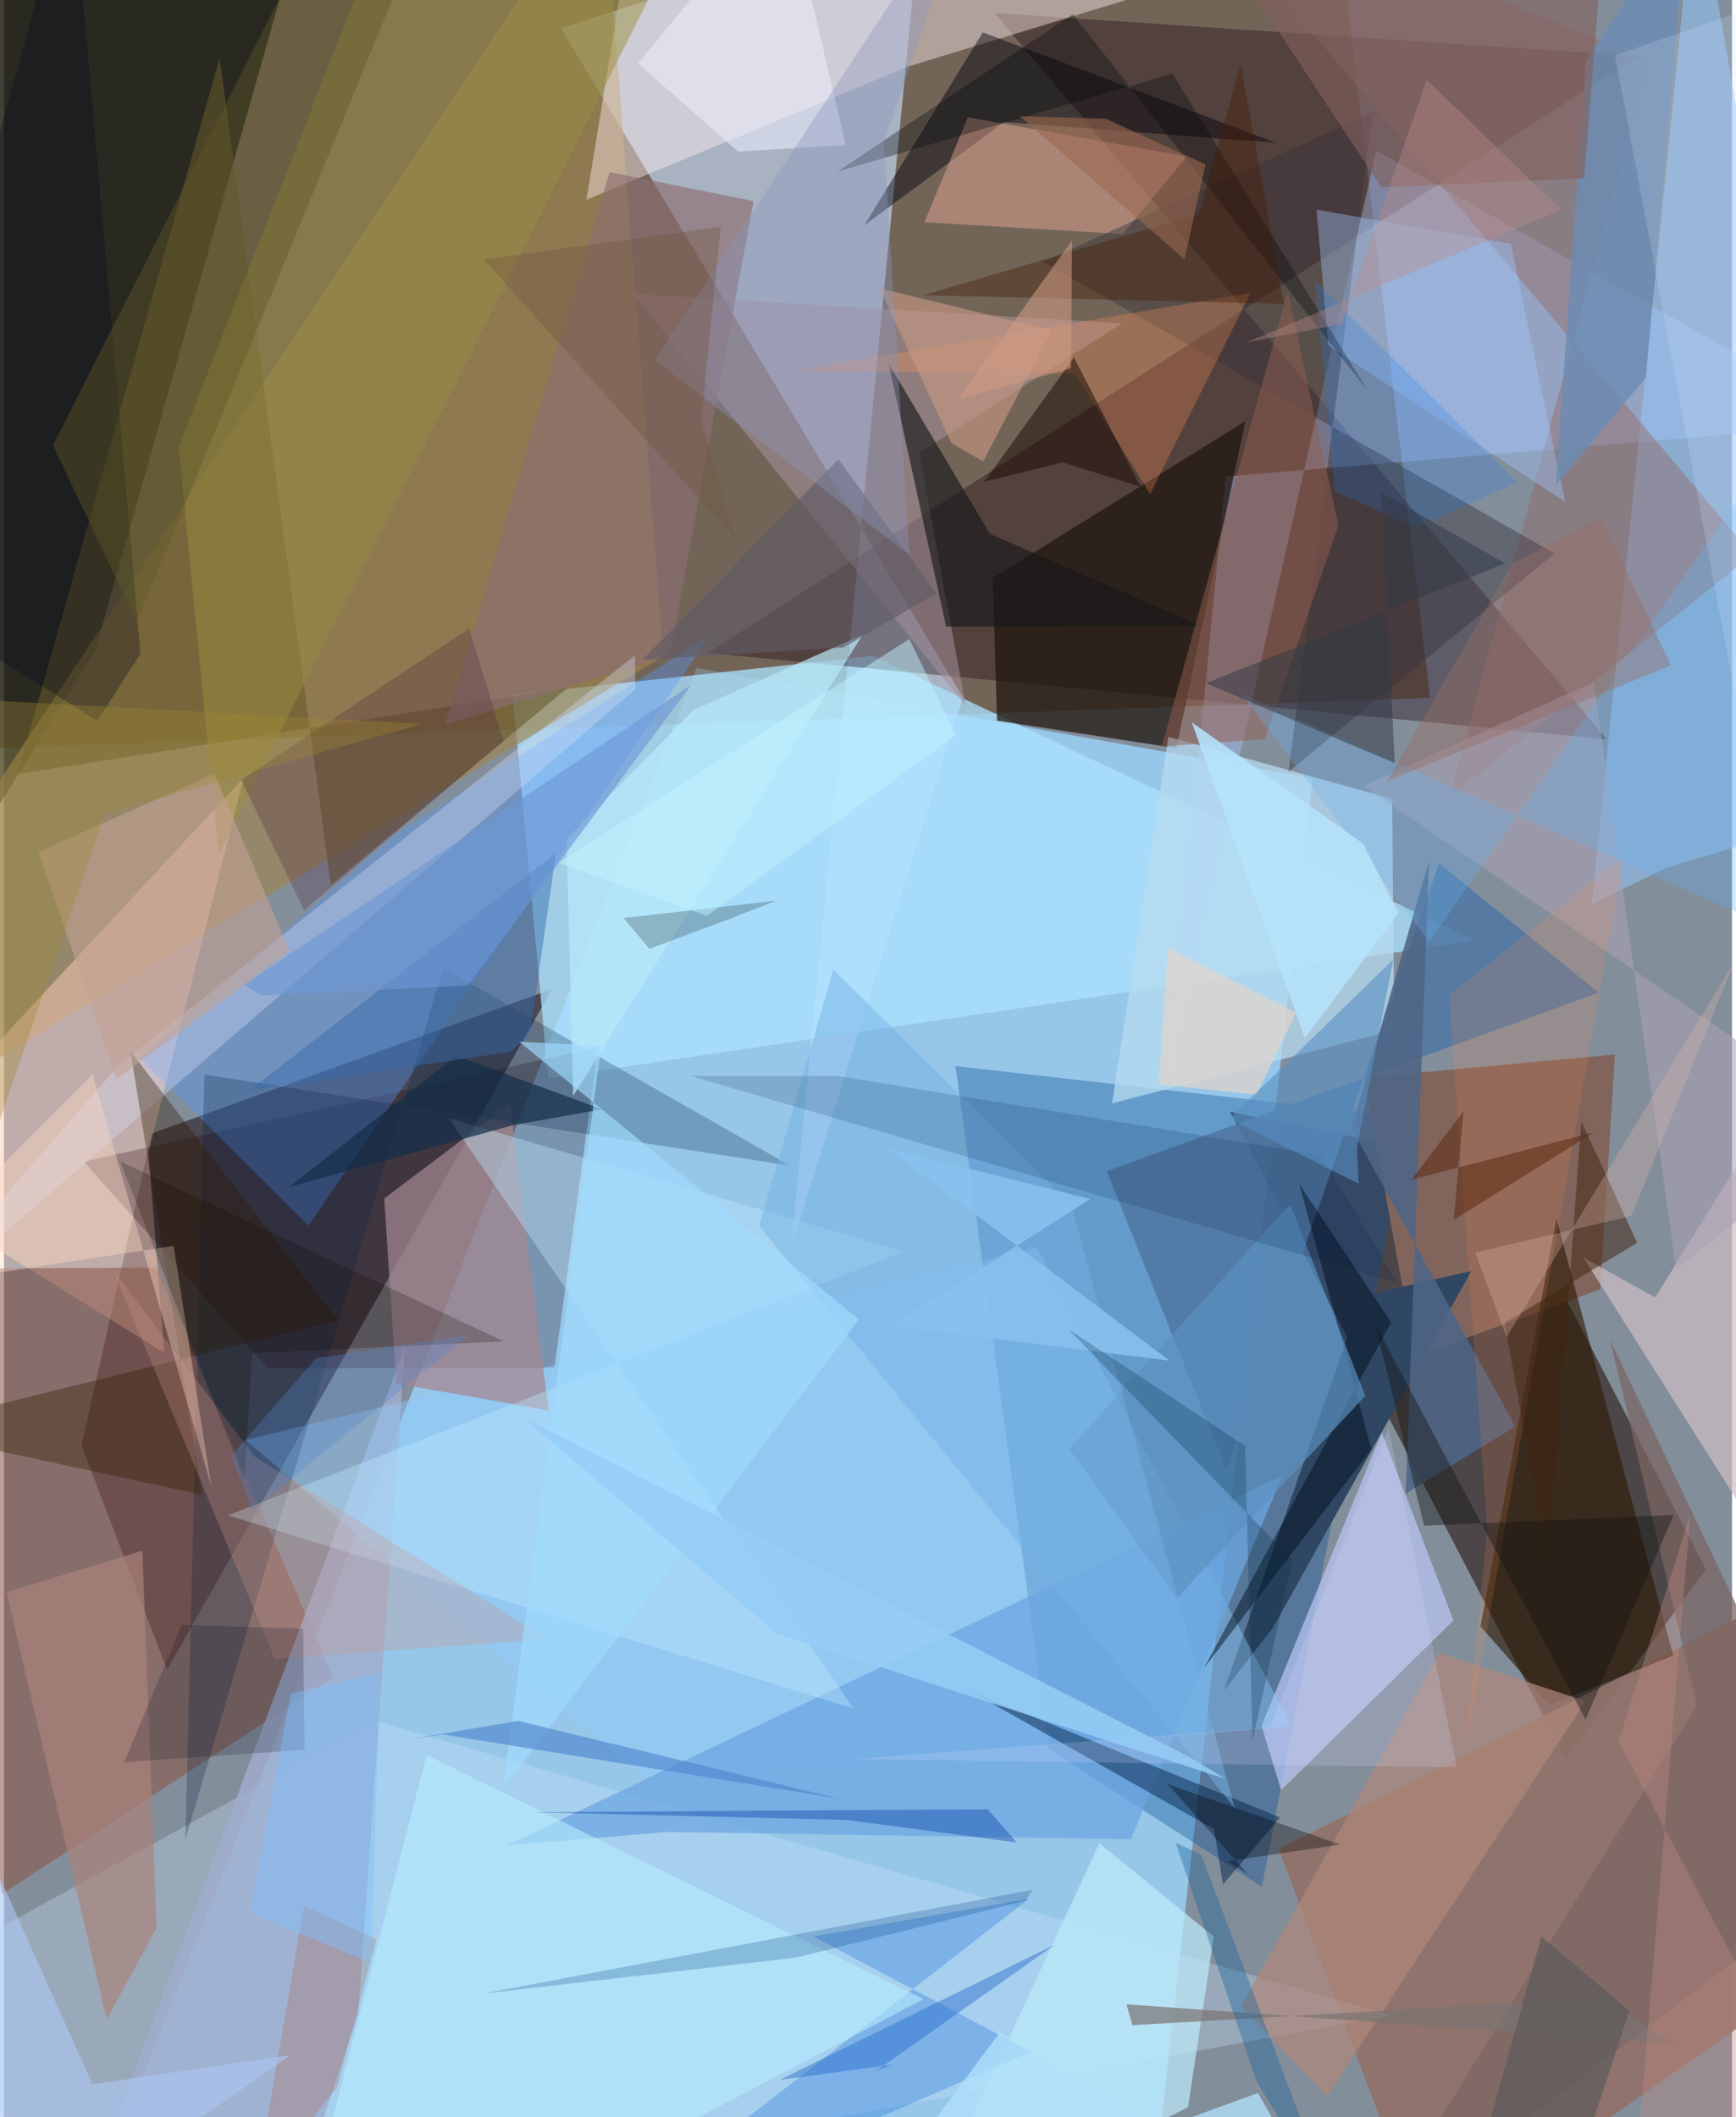 <svg xmlns="http://www.w3.org/2000/svg" width="228" height="278" viewBox="0 0 836 1024"><path fill="#838e9b" d="M0 0h836v1024H0z"/><path fill="#9bd6ff" fill-opacity=".773" d="M633.115 376.4L335.04 323.128l-294.6 749.656 516.471-19.535z"/><path fill="#5c3100" fill-opacity=".435" d="M689.91 337.547L643.287-54.985-15.196-62l-29.54 425.291z"/><path fill="#c6defc" fill-opacity=".639" d="M380.809 603.54L443.58-42.95 269.533 13.727 463.949 337.32z"/><path fill="#200c04" fill-opacity=".549" d="M823.453 759.14L722.458 564.158l-129.31-26.435 162.427 312.856z"/><path fill="#180e18" fill-opacity=".545" d="M78.912 807.686l186.23-329.3L71.46 548.212l-33.942 150.92z"/><path fill="#020806" fill-opacity=".647" d="M44.022 315.089L150.813-62-62-12.76v497.81z"/><path fill="#0c509b" fill-opacity=".365" d="M460.332 515.636l45.18 330.322 103.04 66.624 71.285-372.073z"/><path fill="#abe1ff" fill-opacity=".753" d="M246.12 336.073l17.175 185.404 448.606-66.613-291.518-137.63z"/><path fill="#1c000c" fill-opacity=".353" d="M340.544 315.805l434.84 41.743L479.234 6.315l311.497 20.82z"/><path fill="#8f726a" fill-opacity=".949" d="M898 752.731L616.701 894.319 688.887 1086l177.168-124.354z"/><path fill="#a0844d" fill-opacity=".635" d="M-13.16 394.243L-62 547.778l380.959-230.431L289.761-62z"/><path fill="#feccba" fill-opacity=".498" d="M-62 567.772l139.57 86.511-7.663-97.013 46.114-181.123z"/><path fill="#b0c6ff" fill-opacity=".384" d="M898 204.844L663.88 72.874 562.754 520.582l28.304-290.103z"/><path fill="#8a5648" fill-opacity=".565" d="M73.587 613.051L-62 613.86-.754 915.999l159.9-104.686z"/><path fill="#20160f" fill-opacity=".729" d="M478.408 279.525l1.996 69.036 86.81 13.305 33.305-158.139z"/><path fill="#81655c" fill-opacity=".992" d="M772.267 623.57l7.096-113.56-121.32 11.247 24.683 134.82z"/><path fill="#260207" fill-opacity=".251" d="M38.609 561.848l248.783-55.333-21.072 155.027-138.546.253z"/><path fill="#95c8ff" fill-opacity=".51" d="M898 391.466l-93.8 28.241-36.019 17.519 50.31-496.8z"/><path fill="#b9c7f5" fill-opacity=".714" d="M617.847 865.85l83.37-82.128-34.655-90.91-58.168 141.943z"/><path fill="#cbe7fc" fill-opacity=".314" d="M670.833 974.742L180.207 832.47-62 965.357 66.057 1086z"/><path fill="#ffedef" fill-opacity=".439" d="M307.697-62L281.8 96.599l155.637-64.413L745.884-62z"/><path fill="#2f4763" fill-opacity=".992" d="M656.876 626.82l53-12.089-95.903 172.524-23.775 30.461z"/><path fill="#b7dcf1" fill-opacity=".737" d="M671.598 386.338l.977 111.873-136.548 35.438L563.37 356.41z"/><path fill="#64592b" fill-opacity=".569" d="M104.337 28.075l53.79 399.945 114.557-95.358-266.078 41.72z"/><path fill="#2c1800" fill-opacity=".604" d="M807.535 800.707l-56.49-211.293-36.737 197.197 33.477 38.064z"/><path fill="#5078a2" fill-opacity=".871" d="M533.543 566.46l237.989-86.344-77.278-62.55-102.872 293.548z"/><path fill="#529aff" fill-opacity=".353" d="M147.375 592.76l194.447-285.808-151.229 95.683L65.736 511.856z"/><path fill="#9faccc" fill-opacity=".835" d="M45.876 1047.851L134.193 1086l37.187-111.861 22.66-322.806z"/><path fill="#a6929e" fill-opacity=".529" d="M442.792 218.963l22.502 122.523-160.862-199.273 236.51 14.145z"/><path fill="#00020c" fill-opacity=".451" d="M416.165 109.019l57.38-93.341 141.84 53.392-131.64-10.06z"/><path fill="#90ccff" fill-opacity=".412" d="M116.827 696.466l382.88-93.085L623.03 834.884l-312.8 25.735z"/><path fill="#a38790" fill-opacity=".722" d="M189.755 669.122l-5.765-89.474 60.772-45.825L263.475 682.2z"/><path fill="#926a6a" fill-opacity=".463" d="M699.281 385.759l146.49-117.49L567.33-62l228.605 90.88z"/><path fill="#6ca6e1" fill-opacity=".741" d="M618.478 713.663l-73.303 175.91-224.045-3.529-77.7 6.46z"/><path fill="#ffb6a6" fill-opacity=".396" d="M466.279 56.74l-21 50.748 96.006 5.697 30.977-37.554z"/><path fill="#002042" fill-opacity=".255" d="M96.99 519.73l283.37 44.08-167.924-95.654L87.727 889.77z"/><path fill="#37323d" fill-opacity=".439" d="M621.426 373.219l128.716-105.534-247.577-141.019 159.642-72.264z"/><path fill="#cfbfc5" fill-opacity=".702" d="M764.111 608.231l34.703 19.33L898 467.522v352.304z"/><path fill="#c2edff" fill-opacity=".369" d="M435.323 605.299L215.18 540.82l195.714 285.46-302.539-93.362z"/><path fill="#9b8f3f" fill-opacity=".486" d="M193.937-62h148.887L103.777 413.34 84.534 215.987z"/><path fill="#002046" fill-opacity=".478" d="M617.356 879.064l-27.619 32.355-4.357-26.725-117.812-66.725z"/><path fill="#bce9f9" fill-opacity=".729" d="M529.919 891.45l55.369 45.209-12.467 82.518L439.745 1086z"/><path fill="#045ed8" fill-opacity=".259" d="M495.81 918.355l-104.37 18.22 105.415 55.77L280.353 1086z"/><path fill="#ae867a" fill-opacity=".714" d="M765.192 822.819l-125.11 191.112-41.605-43.558 95.873-170.93z"/><path fill="#8d6e71" fill-opacity=".663" d="M293.006 83.274l69.623 14.003L322.2 316.702l-108.804 33.953z"/><path fill="#17181a" fill-opacity=".639" d="M579.016 302.642l-102.072-44.435-48.919-82.332 27.755 127.188z"/><path fill="#a5c8ff" fill-opacity=".38" d="M640.697 167.12l-5.707-65.723 93.995 16.533 26.279 124.841z"/><path fill="#d8e1fd" fill-opacity=".337" d="M-62 649.778l367.53-316.462-.328-16.33L55.607 515.1z"/><path fill="#ff9455" fill-opacity=".282" d="M518.13 180.61l36.369 58.32 48.616-97.275-220.9 37.692z"/><path fill="#331d01" fill-opacity=".369" d="M61.188 508.463l100.279 130.025-212.35 52.823L95.973 722.99z"/><path fill="#b6efff" fill-opacity=".576" d="M444.895 966.9L217.89 1086l-73.749-3.457 60.326-233.68z"/><path fill="#4e6586" fill-opacity=".882" d="M651.926 545.756l37.471-129.206-11.256 305.844 52.969-32.438z"/><path fill="#ab827b" fill-opacity=".69" d="M66.959 750L1.262 770.093l48.443 206.6 24.122-44.062z"/><path fill="#010e1d" fill-opacity=".478" d="M671.06 639.55l-90.709 167.5 81.209-106.115-34.946-128.312z"/><path fill="#ffddc6" fill-opacity=".392" d="M82.07 602.567l18.296 116.569L42.854 519.6-62 624.634z"/><path fill="#925e50" fill-opacity=".502" d="M621.068 141.054l-60.964 220.008 49.944-3.69 35.549-103.274z"/><path fill="#aca3b4" fill-opacity=".549" d="M657.65 380.04l111.436-50.136L808.9 613.738l89.1-69.842z"/><path fill="#5b91c0" fill-opacity=".678" d="M658.569 675.116L622.206 582.3 515.341 700.83l52.078 72.143z"/><path fill="#c3a194" fill-opacity=".588" d="M101.861 374.176L16.714 412.05l37.705 109.922 83.765-61.85z"/><path fill="#74b1e5" fill-opacity=".49" d="M516.389 582.938L401.254 468.949l-35.923 124.025 230.012 281.381z"/><path fill="#b8e8f9" fill-opacity=".71" d="M415.427 306.96L275.362 530.016l-3.164-124.17 61.41-62.445z"/><path fill="#6c8cb3" fill-opacity=".816" d="M765.293 29.532l49.014-74.58-19.962 227.585-43.698 52.236z"/><path fill="#ce948c" fill-opacity=".29" d="M263.269 792.83l-132.298 9.445-78.146-187.863 68.54 90.214z"/><path fill="#152e49" fill-opacity=".706" d="M246.19 544.237l-108.164 29.86 80.686-63.42 70.632 25.845z"/><path fill="#1c0b05" fill-opacity=".518" d="M512.352 223.632l37.536 11.873-32.244-62.632-43.361 60.054z"/><path fill="#01357c" fill-opacity=".227" d="M382.974 946.862l-151.34 17.38 265.852-50.196-3.032 5.193z"/><path fill="#386aac" fill-opacity=".471" d="M254.506 500.093l-9.345 8.623-126.427 18.673 148.36-114.929z"/><path fill="#7b6663" fill-opacity=".737" d="M818.99 824.995l-42.07-177.162L898 902.087 656.547 1086z"/><path fill="#00051a" fill-opacity=".298" d="M45.156 348.738L-62 281.131 32.863-62 66.06 316.184z"/><path fill="#ff8b4a" fill-opacity=".157" d="M783.58 414.295L707.075 846.63l10.517-107.216-18.528-258.152z"/><path fill="#001f44" fill-opacity=".157" d="M637.106 558.627l37.108 61.853-342.057-100.096 70.788-.04z"/><path fill="#402510" fill-opacity=".514" d="M790.08 601.101l-26.99-58.779-15.855 215.374-21.23-117.808z"/><path fill="#edefff" fill-opacity=".541" d="M355.139 73.343l52.057-3.266-29.392-125.833-71.062 86.424z"/><path fill="#00081b" fill-opacity=".192" d="M85.979 785.921l58.755 1.806.708 58.585-87.264 5.976z"/><path fill="#2665ca" fill-opacity=".435" d="M421.565 1001.86l87.011-61.423-133.337 65.54 54.724-7.424z"/><path fill="#68b3f7" fill-opacity=".286" d="M868.588 454.593L898 156.486 689.514 455.483 598.77 335.807z"/><path fill="#ae3700" fill-opacity=".176" d="M145.157 921.702l34.963 16.24-18.895 71.528-39.736 50.155z"/><path fill="#00070b" fill-opacity=".325" d="M403.124 83.03L517.088 6.898l142.825 182.325L565.258 35.64z"/><path fill="#82605c" fill-opacity=".616" d="M565.665-62l100.75 152.676 98.022-4.45L776.365-62z"/><path fill="#e2d4ca" fill-opacity=".702" d="M625.097 489.765l-19.155 39.666-47.259-4.914 4.337-66.149z"/><path fill="#cb9b84" fill-opacity=".596" d="M458.42 214.405l15.318 8.736 33.107-63.347-83.298-20.443z"/><path fill="#013ba2" fill-opacity=".376" d="M255 876.478l220.88-1.396 14.123 16.066-82.563-10.925z"/><path fill="#acc6f4" fill-opacity=".624" d="M42.808 1008.098l95.886-14.154L6.349 1086-62 774.171z"/><path fill="#605727" fill-opacity=".424" d="M64.282 300.826L187.658.402l-35.454-38.508L23.686 215.352z"/><path fill="#605b66" fill-opacity=".639" d="M403.7 222.102l-94.876 97 97.248-5.938L451.026 287z"/><path fill="#1481f4" fill-opacity=".208" d="M732.19 233.307l-98.082-97.66 9.91 102.103 39.015 17.342z"/><path fill="#a1dcfe" fill-opacity=".655" d="M241.337 865.358l47.631-359.575-39.68-1.91 164.298 134.273z"/><path fill="#4f293b" fill-opacity=".29" d="M241.74 358.246l-16.761-54.233-110.247 73.172 30.456 63.03z"/><path fill="#5187cd" fill-opacity=".647" d="M248.667 832.317l-54.912 9.358 18.57-2.796 192.003 31.134z"/><path fill="#461b00" fill-opacity=".384" d="M619.229 146.975l-174.512-4.177 133.334-39.283 20.266-72.318z"/><path fill="#598fc1" fill-opacity=".6" d="M592.818 541.114l79.257-77.008-17.563 91.395.844 17.011z"/><path fill="#11212b" fill-opacity=".247" d="M299.738 444.026l73.732-8.363-22.257 8.706-38.973 14.536z"/><path fill="#141512" fill-opacity=".42" d="M686.992 737.926l120.738-5.198-42.587 98.93-101.547-190.701z"/><path fill="#7a7372" fill-opacity=".702" d="M807.735 988.301l-264.71-18.882 2.869 10.085 226.971-13.07z"/><path fill="#cfe1ff" fill-opacity=".204" d="M893.655-12.752L779.37 26.799l74.292 395.915L898 166.264z"/><path fill="#8c97bf" fill-opacity=".369" d="M470.664-62L425.7 68.68l12.328 199.678-123.16-94.11z"/><path fill="#323b46" fill-opacity=".522" d="M726.146 272.443L581.5 330.429l91.32 38.661-6.423-130.93z"/><path fill="#19639c" fill-opacity=".384" d="M566.776 891.213l12.518 6.01 65.718 174.64-39.168-65.565z"/><path fill="#be8a81" fill-opacity=".38" d="M815.825 732.475l-28.947 350.526L898 1063.625 781.146 842.073z"/><path fill="#d6daff" fill-opacity=".208" d="M702.8 854.77l-292.531-3.91 202.155-15.284 57.499-144.8z"/><path fill="#7dc1ff" fill-opacity=".427" d="M119.034 925.219l58.332 24.033 4.81-140.305-43.4 10.081z"/><path fill="#5c270d" fill-opacity=".522" d="M769.527 547.496l-88.703 23.146 25.3-33.177-4.802 52.595z"/><path fill="#dfb8ab" fill-opacity=".302" d="M787.358 588.115l49.548-122.563-109.973 181.239-15.16-40.965z"/><path fill="#120c01" fill-opacity=".227" d="M241.839 648.757L56.263 561.795l60.062 153.989 3.722-61.268z"/><path fill="#95cdf7" fill-opacity=".867" d="M250.582 685.21l323.91 165.152 16.438 9.977-216.926-70.21z"/><path fill="#6e97d5" fill-opacity=".624" d="M332.56 331.213l-108.286 145.43-99.549 4.858-8.626-5.142z"/><path fill="#9b6850" fill-opacity=".596" d="M533.036 57.455l48.24 22.04-10.164 45.876-79.67-69.18z"/><path fill="#d29d86" fill-opacity=".549" d="M461.544 193.11l54.477-14.924.155-.98.57-60.953z"/><path fill="#88c0ef" fill-opacity=".882" d="M563.842 658.093l-136.446-102.87 98.089 24.738-96.27 61.272z"/><path fill="#b1e1fa" fill-opacity=".776" d="M648.589 1086l-41.963-73.708L405.218 1086l76.58-103.08z"/><path fill="#bc8c88" fill-opacity=".369" d="M600.924 165.7l152.333-64.339-64.945-62.82-40.983 118.096z"/><path fill="#012b43" fill-opacity=".251" d="M600.458 699.368l3.55 142.626 19.335-87.53L514.779 642.76z"/><path fill="#976d63" fill-opacity=".424" d="M729.584 272.608l42.934-22.772 33.934 72.004-137.218 55.911z"/><path fill="#715942" fill-opacity=".388" d="M346.769 109.68l-114.694 15.77L354.07 261.115l-16.735-57.58z"/><path fill="#9d8736" fill-opacity=".349" d="M48.769 393.594l153.485-43.481-218.639-11.852L-62 717.186z"/><path fill="#c3f4fe" fill-opacity=".475" d="M460.497 355.598l-22.505-46.53-169.617 108.214 71.717 25.775z"/><path fill="#5585cc" fill-opacity=".325" d="M109.925 704.093l41.166-47.243 73.857-11.207-104.8 84.666z"/><path fill="#b4e3fb" fill-opacity=".875" d="M657.536 408.04l-82.86-58.63 54.718 152.643 45.205-60.434z"/><path fill="#000001" fill-opacity=".322" d="M591.838 900.244l54.463-8.097-83.412-29.25 38.949 43.554z"/><path fill="#5e5b5a" fill-opacity=".725" d="M743.796 936.59l42.586 35.96-36.012 108.877-48.374 4.573z"/></svg>